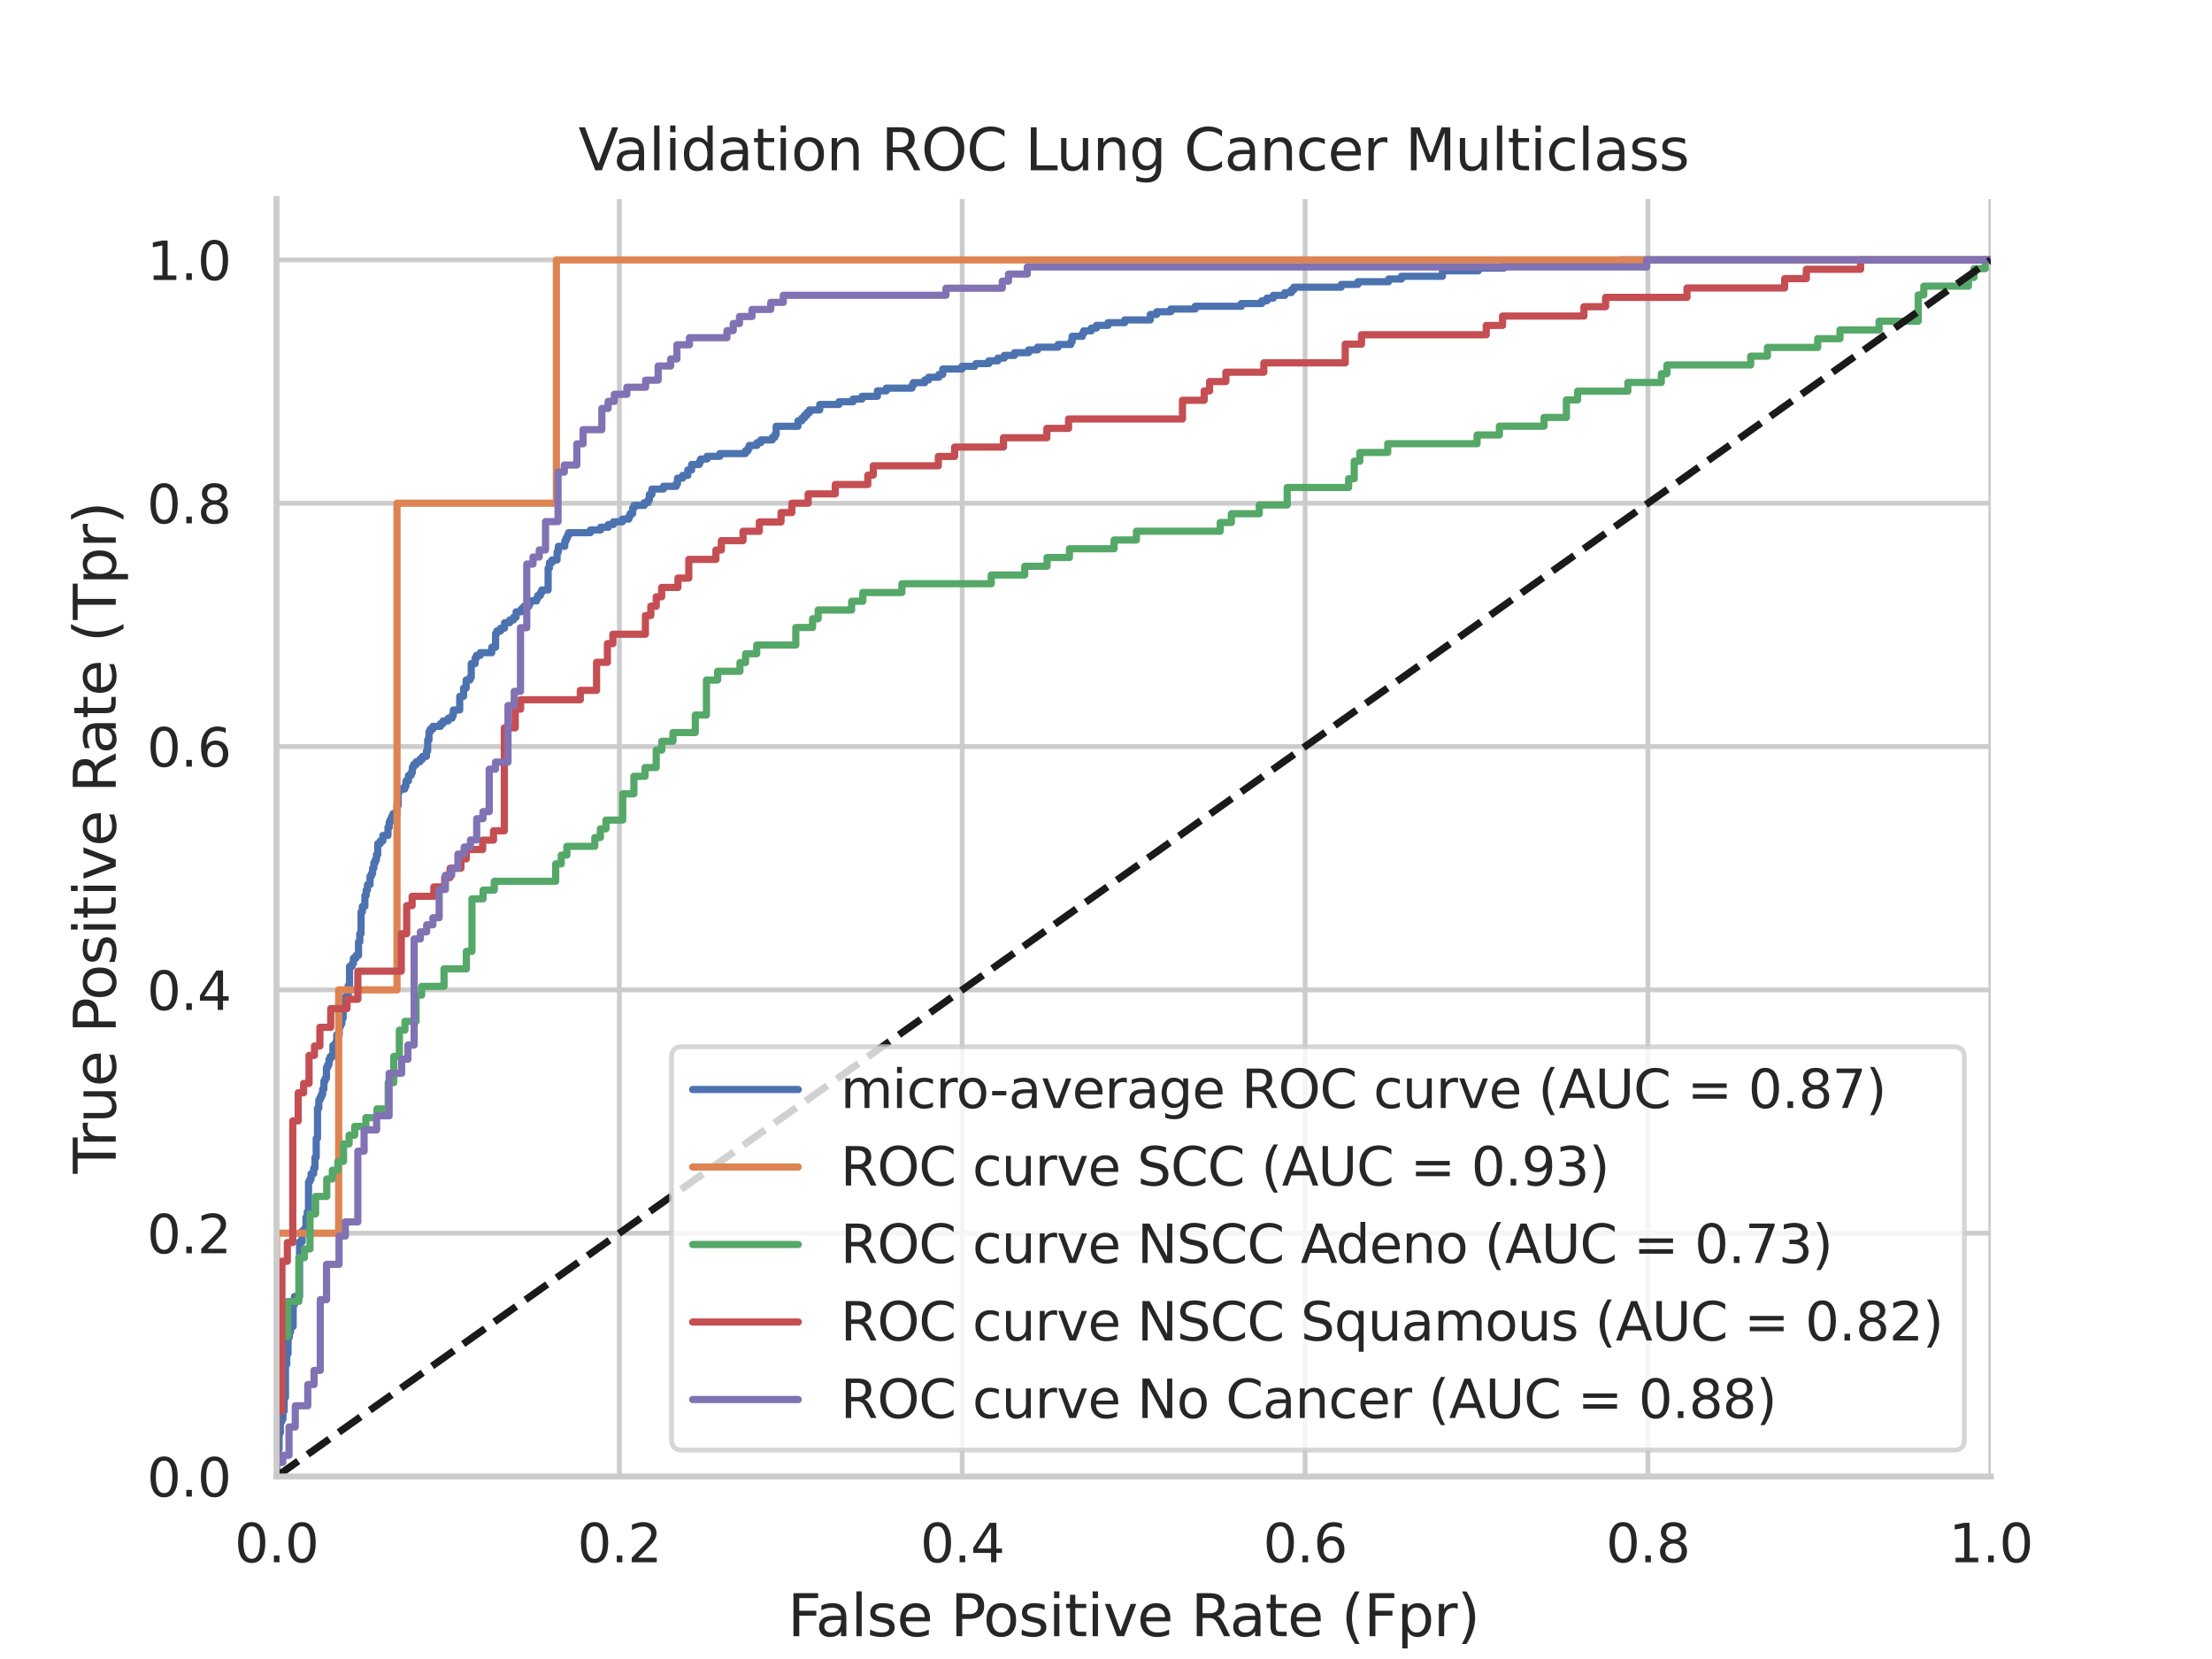 <?xml version="1.0" encoding="utf-8" standalone="no"?>
<!DOCTYPE svg PUBLIC "-//W3C//DTD SVG 1.1//EN"
  "http://www.w3.org/Graphics/SVG/1.1/DTD/svg11.dtd">
<svg xmlns:xlink="http://www.w3.org/1999/xlink" width="460.8pt" height="345.6pt" viewBox="0 0 460.8 345.6" xmlns="http://www.w3.org/2000/svg" version="1.1">
 <defs>
  <style type="text/css">*{stroke-linejoin: round; stroke-linecap: butt}</style>
 </defs>
 <g id="figure_1">
  <g id="patch_1">
   <path d="M 0 345.6 
L 460.8 345.6 
L 460.8 0 
L 0 0 
z
" style="fill: #ffffff"/>
  </g>
  <g id="axes_1">
   <g id="patch_2">
    <path d="M 57.6 307.584 
L 414.72 307.584 
L 414.72 41.472 
L 57.6 41.472 
z
" style="fill: #ffffff"/>
   </g>
   <g id="matplotlib.axis_1">
    <g id="xtick_1">
     <g id="line2d_1">
      <path d="M 57.6 307.584 
L 57.6 41.472 
" clip-path="url(#p698b28c25e)" style="fill: none; stroke: #cccccc; stroke-linecap: round"/>
     </g>
     <g id="text_1">
      <!-- 0.0 -->
      <g style="fill: #262626" transform="translate(48.853 325.442) scale(0.11 -0.11)">
       <defs>
        <path id="DejaVuSans-30" d="M 2034 4250 
Q 1547 4250 1301 3770 
Q 1056 3291 1056 2328 
Q 1056 1369 1301 889 
Q 1547 409 2034 409 
Q 2525 409 2770 889 
Q 3016 1369 3016 2328 
Q 3016 3291 2770 3770 
Q 2525 4250 2034 4250 
z
M 2034 4750 
Q 2819 4750 3233 4129 
Q 3647 3509 3647 2328 
Q 3647 1150 3233 529 
Q 2819 -91 2034 -91 
Q 1250 -91 836 529 
Q 422 1150 422 2328 
Q 422 3509 836 4129 
Q 1250 4750 2034 4750 
z
" transform="scale(0.016)"/>
        <path id="DejaVuSans-2e" d="M 684 794 
L 1344 794 
L 1344 0 
L 684 0 
L 684 794 
z
" transform="scale(0.016)"/>
       </defs>
       <use xlink:href="#DejaVuSans-30"/>
       <use xlink:href="#DejaVuSans-2e" x="63.623"/>
       <use xlink:href="#DejaVuSans-30" x="95.41"/>
      </g>
     </g>
    </g>
    <g id="xtick_2">
     <g id="line2d_2">
      <path d="M 129.024 307.584 
L 129.024 41.472 
" clip-path="url(#p698b28c25e)" style="fill: none; stroke: #cccccc; stroke-linecap: round"/>
     </g>
     <g id="text_2">
      <!-- 0.2 -->
      <g style="fill: #262626" transform="translate(120.277 325.442) scale(0.11 -0.11)">
       <defs>
        <path id="DejaVuSans-32" d="M 1228 531 
L 3431 531 
L 3431 0 
L 469 0 
L 469 531 
Q 828 903 1448 1529 
Q 2069 2156 2228 2338 
Q 2531 2678 2651 2914 
Q 2772 3150 2772 3378 
Q 2772 3750 2511 3984 
Q 2250 4219 1831 4219 
Q 1534 4219 1204 4116 
Q 875 4013 500 3803 
L 500 4441 
Q 881 4594 1212 4672 
Q 1544 4750 1819 4750 
Q 2544 4750 2975 4387 
Q 3406 4025 3406 3419 
Q 3406 3131 3298 2873 
Q 3191 2616 2906 2266 
Q 2828 2175 2409 1742 
Q 1991 1309 1228 531 
z
" transform="scale(0.016)"/>
       </defs>
       <use xlink:href="#DejaVuSans-30"/>
       <use xlink:href="#DejaVuSans-2e" x="63.623"/>
       <use xlink:href="#DejaVuSans-32" x="95.41"/>
      </g>
     </g>
    </g>
    <g id="xtick_3">
     <g id="line2d_3">
      <path d="M 200.448 307.584 
L 200.448 41.472 
" clip-path="url(#p698b28c25e)" style="fill: none; stroke: #cccccc; stroke-linecap: round"/>
     </g>
     <g id="text_3">
      <!-- 0.4 -->
      <g style="fill: #262626" transform="translate(191.701 325.442) scale(0.11 -0.11)">
       <defs>
        <path id="DejaVuSans-34" d="M 2419 4116 
L 825 1625 
L 2419 1625 
L 2419 4116 
z
M 2253 4666 
L 3047 4666 
L 3047 1625 
L 3713 1625 
L 3713 1100 
L 3047 1100 
L 3047 0 
L 2419 0 
L 2419 1100 
L 313 1100 
L 313 1709 
L 2253 4666 
z
" transform="scale(0.016)"/>
       </defs>
       <use xlink:href="#DejaVuSans-30"/>
       <use xlink:href="#DejaVuSans-2e" x="63.623"/>
       <use xlink:href="#DejaVuSans-34" x="95.41"/>
      </g>
     </g>
    </g>
    <g id="xtick_4">
     <g id="line2d_4">
      <path d="M 271.872 307.584 
L 271.872 41.472 
" clip-path="url(#p698b28c25e)" style="fill: none; stroke: #cccccc; stroke-linecap: round"/>
     </g>
     <g id="text_4">
      <!-- 0.6 -->
      <g style="fill: #262626" transform="translate(263.125 325.442) scale(0.11 -0.11)">
       <defs>
        <path id="DejaVuSans-36" d="M 2113 2584 
Q 1688 2584 1439 2293 
Q 1191 2003 1191 1497 
Q 1191 994 1439 701 
Q 1688 409 2113 409 
Q 2538 409 2786 701 
Q 3034 994 3034 1497 
Q 3034 2003 2786 2293 
Q 2538 2584 2113 2584 
z
M 3366 4563 
L 3366 3988 
Q 3128 4100 2886 4159 
Q 2644 4219 2406 4219 
Q 1781 4219 1451 3797 
Q 1122 3375 1075 2522 
Q 1259 2794 1537 2939 
Q 1816 3084 2150 3084 
Q 2853 3084 3261 2657 
Q 3669 2231 3669 1497 
Q 3669 778 3244 343 
Q 2819 -91 2113 -91 
Q 1303 -91 875 529 
Q 447 1150 447 2328 
Q 447 3434 972 4092 
Q 1497 4750 2381 4750 
Q 2619 4750 2861 4703 
Q 3103 4656 3366 4563 
z
" transform="scale(0.016)"/>
       </defs>
       <use xlink:href="#DejaVuSans-30"/>
       <use xlink:href="#DejaVuSans-2e" x="63.623"/>
       <use xlink:href="#DejaVuSans-36" x="95.41"/>
      </g>
     </g>
    </g>
    <g id="xtick_5">
     <g id="line2d_5">
      <path d="M 343.296 307.584 
L 343.296 41.472 
" clip-path="url(#p698b28c25e)" style="fill: none; stroke: #cccccc; stroke-linecap: round"/>
     </g>
     <g id="text_5">
      <!-- 0.8 -->
      <g style="fill: #262626" transform="translate(334.549 325.442) scale(0.11 -0.11)">
       <defs>
        <path id="DejaVuSans-38" d="M 2034 2216 
Q 1584 2216 1326 1975 
Q 1069 1734 1069 1313 
Q 1069 891 1326 650 
Q 1584 409 2034 409 
Q 2484 409 2743 651 
Q 3003 894 3003 1313 
Q 3003 1734 2745 1975 
Q 2488 2216 2034 2216 
z
M 1403 2484 
Q 997 2584 770 2862 
Q 544 3141 544 3541 
Q 544 4100 942 4425 
Q 1341 4750 2034 4750 
Q 2731 4750 3128 4425 
Q 3525 4100 3525 3541 
Q 3525 3141 3298 2862 
Q 3072 2584 2669 2484 
Q 3125 2378 3379 2068 
Q 3634 1759 3634 1313 
Q 3634 634 3220 271 
Q 2806 -91 2034 -91 
Q 1263 -91 848 271 
Q 434 634 434 1313 
Q 434 1759 690 2068 
Q 947 2378 1403 2484 
z
M 1172 3481 
Q 1172 3119 1398 2916 
Q 1625 2713 2034 2713 
Q 2441 2713 2670 2916 
Q 2900 3119 2900 3481 
Q 2900 3844 2670 4047 
Q 2441 4250 2034 4250 
Q 1625 4250 1398 4047 
Q 1172 3844 1172 3481 
z
" transform="scale(0.016)"/>
       </defs>
       <use xlink:href="#DejaVuSans-30"/>
       <use xlink:href="#DejaVuSans-2e" x="63.623"/>
       <use xlink:href="#DejaVuSans-38" x="95.41"/>
      </g>
     </g>
    </g>
    <g id="xtick_6">
     <g id="line2d_6">
      <path d="M 414.72 307.584 
L 414.72 41.472 
" clip-path="url(#p698b28c25e)" style="fill: none; stroke: #cccccc; stroke-linecap: round"/>
     </g>
     <g id="text_6">
      <!-- 1.0 -->
      <g style="fill: #262626" transform="translate(405.973 325.442) scale(0.11 -0.11)">
       <defs>
        <path id="DejaVuSans-31" d="M 794 531 
L 1825 531 
L 1825 4091 
L 703 3866 
L 703 4441 
L 1819 4666 
L 2450 4666 
L 2450 531 
L 3481 531 
L 3481 0 
L 794 0 
L 794 531 
z
" transform="scale(0.016)"/>
       </defs>
       <use xlink:href="#DejaVuSans-31"/>
       <use xlink:href="#DejaVuSans-2e" x="63.623"/>
       <use xlink:href="#DejaVuSans-30" x="95.41"/>
      </g>
     </g>
    </g>
    <g id="text_7">
     <!-- False Positive Rate (Fpr) -->
     <g style="fill: #262626" transform="translate(164.085 340.848) scale(0.12 -0.12)">
      <defs>
       <path id="DejaVuSans-46" d="M 628 4666 
L 3309 4666 
L 3309 4134 
L 1259 4134 
L 1259 2759 
L 3109 2759 
L 3109 2228 
L 1259 2228 
L 1259 0 
L 628 0 
L 628 4666 
z
" transform="scale(0.016)"/>
       <path id="DejaVuSans-61" d="M 2194 1759 
Q 1497 1759 1228 1600 
Q 959 1441 959 1056 
Q 959 750 1161 570 
Q 1363 391 1709 391 
Q 2188 391 2477 730 
Q 2766 1069 2766 1631 
L 2766 1759 
L 2194 1759 
z
M 3341 1997 
L 3341 0 
L 2766 0 
L 2766 531 
Q 2569 213 2275 61 
Q 1981 -91 1556 -91 
Q 1019 -91 701 211 
Q 384 513 384 1019 
Q 384 1609 779 1909 
Q 1175 2209 1959 2209 
L 2766 2209 
L 2766 2266 
Q 2766 2663 2505 2880 
Q 2244 3097 1772 3097 
Q 1472 3097 1187 3025 
Q 903 2953 641 2809 
L 641 3341 
Q 956 3463 1253 3523 
Q 1550 3584 1831 3584 
Q 2591 3584 2966 3190 
Q 3341 2797 3341 1997 
z
" transform="scale(0.016)"/>
       <path id="DejaVuSans-6c" d="M 603 4863 
L 1178 4863 
L 1178 0 
L 603 0 
L 603 4863 
z
" transform="scale(0.016)"/>
       <path id="DejaVuSans-73" d="M 2834 3397 
L 2834 2853 
Q 2591 2978 2328 3040 
Q 2066 3103 1784 3103 
Q 1356 3103 1142 2972 
Q 928 2841 928 2578 
Q 928 2378 1081 2264 
Q 1234 2150 1697 2047 
L 1894 2003 
Q 2506 1872 2764 1633 
Q 3022 1394 3022 966 
Q 3022 478 2636 193 
Q 2250 -91 1575 -91 
Q 1294 -91 989 -36 
Q 684 19 347 128 
L 347 722 
Q 666 556 975 473 
Q 1284 391 1588 391 
Q 1994 391 2212 530 
Q 2431 669 2431 922 
Q 2431 1156 2273 1281 
Q 2116 1406 1581 1522 
L 1381 1569 
Q 847 1681 609 1914 
Q 372 2147 372 2553 
Q 372 3047 722 3315 
Q 1072 3584 1716 3584 
Q 2034 3584 2315 3537 
Q 2597 3491 2834 3397 
z
" transform="scale(0.016)"/>
       <path id="DejaVuSans-65" d="M 3597 1894 
L 3597 1613 
L 953 1613 
Q 991 1019 1311 708 
Q 1631 397 2203 397 
Q 2534 397 2845 478 
Q 3156 559 3463 722 
L 3463 178 
Q 3153 47 2828 -22 
Q 2503 -91 2169 -91 
Q 1331 -91 842 396 
Q 353 884 353 1716 
Q 353 2575 817 3079 
Q 1281 3584 2069 3584 
Q 2775 3584 3186 3129 
Q 3597 2675 3597 1894 
z
M 3022 2063 
Q 3016 2534 2758 2815 
Q 2500 3097 2075 3097 
Q 1594 3097 1305 2825 
Q 1016 2553 972 2059 
L 3022 2063 
z
" transform="scale(0.016)"/>
       <path id="DejaVuSans-20" transform="scale(0.016)"/>
       <path id="DejaVuSans-50" d="M 1259 4147 
L 1259 2394 
L 2053 2394 
Q 2494 2394 2734 2622 
Q 2975 2850 2975 3272 
Q 2975 3691 2734 3919 
Q 2494 4147 2053 4147 
L 1259 4147 
z
M 628 4666 
L 2053 4666 
Q 2838 4666 3239 4311 
Q 3641 3956 3641 3272 
Q 3641 2581 3239 2228 
Q 2838 1875 2053 1875 
L 1259 1875 
L 1259 0 
L 628 0 
L 628 4666 
z
" transform="scale(0.016)"/>
       <path id="DejaVuSans-6f" d="M 1959 3097 
Q 1497 3097 1228 2736 
Q 959 2375 959 1747 
Q 959 1119 1226 758 
Q 1494 397 1959 397 
Q 2419 397 2687 759 
Q 2956 1122 2956 1747 
Q 2956 2369 2687 2733 
Q 2419 3097 1959 3097 
z
M 1959 3584 
Q 2709 3584 3137 3096 
Q 3566 2609 3566 1747 
Q 3566 888 3137 398 
Q 2709 -91 1959 -91 
Q 1206 -91 779 398 
Q 353 888 353 1747 
Q 353 2609 779 3096 
Q 1206 3584 1959 3584 
z
" transform="scale(0.016)"/>
       <path id="DejaVuSans-69" d="M 603 3500 
L 1178 3500 
L 1178 0 
L 603 0 
L 603 3500 
z
M 603 4863 
L 1178 4863 
L 1178 4134 
L 603 4134 
L 603 4863 
z
" transform="scale(0.016)"/>
       <path id="DejaVuSans-74" d="M 1172 4494 
L 1172 3500 
L 2356 3500 
L 2356 3053 
L 1172 3053 
L 1172 1153 
Q 1172 725 1289 603 
Q 1406 481 1766 481 
L 2356 481 
L 2356 0 
L 1766 0 
Q 1100 0 847 248 
Q 594 497 594 1153 
L 594 3053 
L 172 3053 
L 172 3500 
L 594 3500 
L 594 4494 
L 1172 4494 
z
" transform="scale(0.016)"/>
       <path id="DejaVuSans-76" d="M 191 3500 
L 800 3500 
L 1894 563 
L 2988 3500 
L 3597 3500 
L 2284 0 
L 1503 0 
L 191 3500 
z
" transform="scale(0.016)"/>
       <path id="DejaVuSans-52" d="M 2841 2188 
Q 3044 2119 3236 1894 
Q 3428 1669 3622 1275 
L 4263 0 
L 3584 0 
L 2988 1197 
Q 2756 1666 2539 1819 
Q 2322 1972 1947 1972 
L 1259 1972 
L 1259 0 
L 628 0 
L 628 4666 
L 2053 4666 
Q 2853 4666 3247 4331 
Q 3641 3997 3641 3322 
Q 3641 2881 3436 2590 
Q 3231 2300 2841 2188 
z
M 1259 4147 
L 1259 2491 
L 2053 2491 
Q 2509 2491 2742 2702 
Q 2975 2913 2975 3322 
Q 2975 3731 2742 3939 
Q 2509 4147 2053 4147 
L 1259 4147 
z
" transform="scale(0.016)"/>
       <path id="DejaVuSans-28" d="M 1984 4856 
Q 1566 4138 1362 3434 
Q 1159 2731 1159 2009 
Q 1159 1288 1364 580 
Q 1569 -128 1984 -844 
L 1484 -844 
Q 1016 -109 783 600 
Q 550 1309 550 2009 
Q 550 2706 781 3412 
Q 1013 4119 1484 4856 
L 1984 4856 
z
" transform="scale(0.016)"/>
       <path id="DejaVuSans-70" d="M 1159 525 
L 1159 -1331 
L 581 -1331 
L 581 3500 
L 1159 3500 
L 1159 2969 
Q 1341 3281 1617 3432 
Q 1894 3584 2278 3584 
Q 2916 3584 3314 3078 
Q 3713 2572 3713 1747 
Q 3713 922 3314 415 
Q 2916 -91 2278 -91 
Q 1894 -91 1617 61 
Q 1341 213 1159 525 
z
M 3116 1747 
Q 3116 2381 2855 2742 
Q 2594 3103 2138 3103 
Q 1681 3103 1420 2742 
Q 1159 2381 1159 1747 
Q 1159 1113 1420 752 
Q 1681 391 2138 391 
Q 2594 391 2855 752 
Q 3116 1113 3116 1747 
z
" transform="scale(0.016)"/>
       <path id="DejaVuSans-72" d="M 2631 2963 
Q 2534 3019 2420 3045 
Q 2306 3072 2169 3072 
Q 1681 3072 1420 2755 
Q 1159 2438 1159 1844 
L 1159 0 
L 581 0 
L 581 3500 
L 1159 3500 
L 1159 2956 
Q 1341 3275 1631 3429 
Q 1922 3584 2338 3584 
Q 2397 3584 2469 3576 
Q 2541 3569 2628 3553 
L 2631 2963 
z
" transform="scale(0.016)"/>
       <path id="DejaVuSans-29" d="M 513 4856 
L 1013 4856 
Q 1481 4119 1714 3412 
Q 1947 2706 1947 2009 
Q 1947 1309 1714 600 
Q 1481 -109 1013 -844 
L 513 -844 
Q 928 -128 1133 580 
Q 1338 1288 1338 2009 
Q 1338 2731 1133 3434 
Q 928 4138 513 4856 
z
" transform="scale(0.016)"/>
      </defs>
      <use xlink:href="#DejaVuSans-46"/>
      <use xlink:href="#DejaVuSans-61" x="48.395"/>
      <use xlink:href="#DejaVuSans-6c" x="109.674"/>
      <use xlink:href="#DejaVuSans-73" x="137.457"/>
      <use xlink:href="#DejaVuSans-65" x="189.557"/>
      <use xlink:href="#DejaVuSans-20" x="251.08"/>
      <use xlink:href="#DejaVuSans-50" x="282.867"/>
      <use xlink:href="#DejaVuSans-6f" x="339.545"/>
      <use xlink:href="#DejaVuSans-73" x="400.727"/>
      <use xlink:href="#DejaVuSans-69" x="452.826"/>
      <use xlink:href="#DejaVuSans-74" x="480.609"/>
      <use xlink:href="#DejaVuSans-69" x="519.818"/>
      <use xlink:href="#DejaVuSans-76" x="547.602"/>
      <use xlink:href="#DejaVuSans-65" x="606.781"/>
      <use xlink:href="#DejaVuSans-20" x="668.305"/>
      <use xlink:href="#DejaVuSans-52" x="700.092"/>
      <use xlink:href="#DejaVuSans-61" x="767.324"/>
      <use xlink:href="#DejaVuSans-74" x="828.604"/>
      <use xlink:href="#DejaVuSans-65" x="867.812"/>
      <use xlink:href="#DejaVuSans-20" x="929.336"/>
      <use xlink:href="#DejaVuSans-28" x="961.123"/>
      <use xlink:href="#DejaVuSans-46" x="1000.137"/>
      <use xlink:href="#DejaVuSans-70" x="1057.656"/>
      <use xlink:href="#DejaVuSans-72" x="1121.133"/>
      <use xlink:href="#DejaVuSans-29" x="1162.246"/>
     </g>
    </g>
   </g>
   <g id="matplotlib.axis_2">
    <g id="ytick_1">
     <g id="line2d_7">
      <path d="M 57.6 307.584 
L 414.72 307.584 
" clip-path="url(#p698b28c25e)" style="fill: none; stroke: #cccccc; stroke-linecap: round"/>
     </g>
     <g id="text_8">
      <!-- 0.0 -->
      <g style="fill: #262626" transform="translate(30.607 311.763) scale(0.11 -0.11)">
       <use xlink:href="#DejaVuSans-30"/>
       <use xlink:href="#DejaVuSans-2e" x="63.623"/>
       <use xlink:href="#DejaVuSans-30" x="95.41"/>
      </g>
     </g>
    </g>
    <g id="ytick_2">
     <g id="line2d_8">
      <path d="M 57.6 256.896 
L 414.72 256.896 
" clip-path="url(#p698b28c25e)" style="fill: none; stroke: #cccccc; stroke-linecap: round"/>
     </g>
     <g id="text_9">
      <!-- 0.2 -->
      <g style="fill: #262626" transform="translate(30.607 261.075) scale(0.11 -0.11)">
       <use xlink:href="#DejaVuSans-30"/>
       <use xlink:href="#DejaVuSans-2e" x="63.623"/>
       <use xlink:href="#DejaVuSans-32" x="95.41"/>
      </g>
     </g>
    </g>
    <g id="ytick_3">
     <g id="line2d_9">
      <path d="M 57.6 206.208 
L 414.72 206.208 
" clip-path="url(#p698b28c25e)" style="fill: none; stroke: #cccccc; stroke-linecap: round"/>
     </g>
     <g id="text_10">
      <!-- 0.4 -->
      <g style="fill: #262626" transform="translate(30.607 210.387) scale(0.11 -0.11)">
       <use xlink:href="#DejaVuSans-30"/>
       <use xlink:href="#DejaVuSans-2e" x="63.623"/>
       <use xlink:href="#DejaVuSans-34" x="95.41"/>
      </g>
     </g>
    </g>
    <g id="ytick_4">
     <g id="line2d_10">
      <path d="M 57.6 155.52 
L 414.72 155.52 
" clip-path="url(#p698b28c25e)" style="fill: none; stroke: #cccccc; stroke-linecap: round"/>
     </g>
     <g id="text_11">
      <!-- 0.6 -->
      <g style="fill: #262626" transform="translate(30.607 159.699) scale(0.11 -0.11)">
       <use xlink:href="#DejaVuSans-30"/>
       <use xlink:href="#DejaVuSans-2e" x="63.623"/>
       <use xlink:href="#DejaVuSans-36" x="95.41"/>
      </g>
     </g>
    </g>
    <g id="ytick_5">
     <g id="line2d_11">
      <path d="M 57.6 104.832 
L 414.72 104.832 
" clip-path="url(#p698b28c25e)" style="fill: none; stroke: #cccccc; stroke-linecap: round"/>
     </g>
     <g id="text_12">
      <!-- 0.8 -->
      <g style="fill: #262626" transform="translate(30.607 109.011) scale(0.11 -0.11)">
       <use xlink:href="#DejaVuSans-30"/>
       <use xlink:href="#DejaVuSans-2e" x="63.623"/>
       <use xlink:href="#DejaVuSans-38" x="95.41"/>
      </g>
     </g>
    </g>
    <g id="ytick_6">
     <g id="line2d_12">
      <path d="M 57.6 54.144 
L 414.72 54.144 
" clip-path="url(#p698b28c25e)" style="fill: none; stroke: #cccccc; stroke-linecap: round"/>
     </g>
     <g id="text_13">
      <!-- 1.0 -->
      <g style="fill: #262626" transform="translate(30.607 58.323) scale(0.11 -0.11)">
       <use xlink:href="#DejaVuSans-31"/>
       <use xlink:href="#DejaVuSans-2e" x="63.623"/>
       <use xlink:href="#DejaVuSans-30" x="95.41"/>
      </g>
     </g>
    </g>
    <g id="text_14">
     <!-- True Positive Rate (Tpr) -->
     <g style="fill: #262626" transform="translate(24.111 244.493) rotate(-90) scale(0.12 -0.12)">
      <defs>
       <path id="DejaVuSans-54" d="M -19 4666 
L 3928 4666 
L 3928 4134 
L 2272 4134 
L 2272 0 
L 1638 0 
L 1638 4134 
L -19 4134 
L -19 4666 
z
" transform="scale(0.016)"/>
       <path id="DejaVuSans-75" d="M 544 1381 
L 544 3500 
L 1119 3500 
L 1119 1403 
Q 1119 906 1312 657 
Q 1506 409 1894 409 
Q 2359 409 2629 706 
Q 2900 1003 2900 1516 
L 2900 3500 
L 3475 3500 
L 3475 0 
L 2900 0 
L 2900 538 
Q 2691 219 2414 64 
Q 2138 -91 1772 -91 
Q 1169 -91 856 284 
Q 544 659 544 1381 
z
M 1991 3584 
L 1991 3584 
z
" transform="scale(0.016)"/>
      </defs>
      <use xlink:href="#DejaVuSans-54"/>
      <use xlink:href="#DejaVuSans-72" x="46.334"/>
      <use xlink:href="#DejaVuSans-75" x="87.447"/>
      <use xlink:href="#DejaVuSans-65" x="150.826"/>
      <use xlink:href="#DejaVuSans-20" x="212.35"/>
      <use xlink:href="#DejaVuSans-50" x="244.137"/>
      <use xlink:href="#DejaVuSans-6f" x="300.814"/>
      <use xlink:href="#DejaVuSans-73" x="361.996"/>
      <use xlink:href="#DejaVuSans-69" x="414.096"/>
      <use xlink:href="#DejaVuSans-74" x="441.879"/>
      <use xlink:href="#DejaVuSans-69" x="481.088"/>
      <use xlink:href="#DejaVuSans-76" x="508.871"/>
      <use xlink:href="#DejaVuSans-65" x="568.051"/>
      <use xlink:href="#DejaVuSans-20" x="629.574"/>
      <use xlink:href="#DejaVuSans-52" x="661.361"/>
      <use xlink:href="#DejaVuSans-61" x="728.594"/>
      <use xlink:href="#DejaVuSans-74" x="789.873"/>
      <use xlink:href="#DejaVuSans-65" x="829.082"/>
      <use xlink:href="#DejaVuSans-20" x="890.605"/>
      <use xlink:href="#DejaVuSans-28" x="922.393"/>
      <use xlink:href="#DejaVuSans-54" x="961.406"/>
      <use xlink:href="#DejaVuSans-70" x="1022.49"/>
      <use xlink:href="#DejaVuSans-72" x="1085.967"/>
      <use xlink:href="#DejaVuSans-29" x="1127.08"/>
     </g>
    </g>
   </g>
   <g id="line2d_13">
    <path d="M 57.6 307.584 
L 57.6 303.038 
L 57.867 303.038 
L 57.867 301.901 
L 58.134 301.901 
L 58.134 298.492 
L 58.401 298.492 
L 58.401 296.219 
L 58.668 296.219 
L 58.668 295.651 
L 58.935 295.651 
L 58.935 293.946 
L 59.201 293.946 
L 59.201 291.105 
L 59.468 291.105 
L 59.468 284.286 
L 59.735 284.286 
L 59.735 282.013 
L 60.002 282.013 
L 60.002 278.603 
L 60.269 278.603 
L 60.269 277.467 
L 60.536 277.467 
L 60.536 276.33 
L 61.07 276.33 
L 61.07 271.784 
L 61.337 271.784 
L 61.337 270.079 
L 62.404 270.079 
L 62.404 258.714 
L 62.938 258.714 
L 62.938 256.441 
L 63.472 256.441 
L 63.472 255.873 
L 63.739 255.873 
L 63.739 253.6 
L 64.006 253.6 
L 64.006 252.464 
L 64.273 252.464 
L 64.273 246.213 
L 64.54 246.213 
L 64.54 245.645 
L 64.806 245.645 
L 64.806 244.508 
L 65.34 244.508 
L 65.34 243.372 
L 65.607 243.372 
L 65.607 241.099 
L 65.874 241.099 
L 65.874 237.121 
L 66.141 237.121 
L 66.141 230.87 
L 66.408 230.87 
L 66.408 229.165 
L 66.675 229.165 
L 66.675 228.597 
L 66.942 228.597 
L 66.942 228.029 
L 67.209 228.029 
L 67.209 226.892 
L 67.476 226.892 
L 67.476 225.188 
L 67.742 225.188 
L 67.742 224.619 
L 68.009 224.619 
L 68.009 222.346 
L 68.276 222.346 
L 68.276 221.778 
L 68.543 221.778 
L 68.543 220.642 
L 68.81 220.642 
L 68.81 220.073 
L 69.344 220.073 
L 69.344 217.8 
L 69.878 217.8 
L 69.878 217.232 
L 70.145 217.232 
L 70.145 215.527 
L 70.678 215.527 
L 70.678 213.823 
L 70.945 213.823 
L 70.945 213.254 
L 71.212 213.254 
L 71.212 212.118 
L 71.479 212.118 
L 71.479 208.708 
L 71.746 208.708 
L 71.746 208.14 
L 72.013 208.14 
L 72.013 207.572 
L 72.547 207.572 
L 72.547 205.299 
L 72.814 205.299 
L 72.814 201.321 
L 73.347 201.321 
L 73.347 200.753 
L 73.614 200.753 
L 73.614 199.616 
L 74.148 199.616 
L 74.148 199.048 
L 74.682 199.048 
L 74.682 196.207 
L 74.949 196.207 
L 74.949 194.502 
L 75.216 194.502 
L 75.216 189.956 
L 75.483 189.956 
L 75.483 188.82 
L 76.017 188.82 
L 76.017 186.547 
L 76.283 186.547 
L 76.283 185.41 
L 76.55 185.41 
L 76.55 184.274 
L 77.084 184.274 
L 77.084 182.569 
L 77.351 182.569 
L 77.351 182.001 
L 77.618 182.001 
L 77.618 180.864 
L 77.885 180.864 
L 77.885 179.727 
L 78.152 179.727 
L 78.152 179.159 
L 78.419 179.159 
L 78.419 178.023 
L 78.686 178.023 
L 78.686 175.75 
L 79.219 175.75 
L 79.219 175.181 
L 79.753 175.181 
L 79.753 174.045 
L 80.821 174.045 
L 80.821 172.34 
L 81.088 172.34 
L 81.088 171.204 
L 81.355 171.204 
L 81.355 170.635 
L 81.622 170.635 
L 81.622 170.067 
L 81.888 170.067 
L 81.888 169.499 
L 82.689 169.499 
L 82.689 167.794 
L 82.956 167.794 
L 82.956 164.953 
L 83.223 164.953 
L 83.223 164.385 
L 84.291 164.385 
L 84.291 163.816 
L 84.557 163.816 
L 84.557 162.68 
L 85.091 162.68 
L 85.091 161.543 
L 85.625 161.543 
L 85.625 160.975 
L 85.892 160.975 
L 85.892 159.839 
L 86.159 159.839 
L 86.159 159.27 
L 86.693 159.27 
L 86.693 158.702 
L 87.493 158.702 
L 87.493 158.134 
L 88.027 158.134 
L 88.027 157.566 
L 88.828 157.566 
L 88.828 156.429 
L 89.095 156.429 
L 89.095 154.156 
L 89.362 154.156 
L 89.362 152.451 
L 89.629 152.451 
L 89.629 151.883 
L 90.163 151.883 
L 90.163 151.315 
L 91.764 151.315 
L 91.764 150.747 
L 92.298 150.747 
L 92.298 150.178 
L 93.365 150.178 
L 93.365 149.61 
L 94.166 149.61 
L 94.166 149.042 
L 94.433 149.042 
L 94.433 147.905 
L 95.768 147.905 
L 95.768 145.064 
L 96.568 145.064 
L 96.568 143.359 
L 97.102 143.359 
L 97.102 141.655 
L 97.903 141.655 
L 97.903 141.086 
L 98.17 141.086 
L 98.17 138.245 
L 98.97 138.245 
L 98.97 137.109 
L 99.237 137.109 
L 99.237 136.54 
L 100.038 136.54 
L 100.038 135.972 
L 102.44 135.972 
L 102.44 134.836 
L 103.241 134.836 
L 103.241 131.994 
L 103.508 131.994 
L 103.508 131.426 
L 104.309 131.426 
L 104.309 130.858 
L 105.109 130.858 
L 105.109 129.721 
L 106.177 129.721 
L 106.177 129.153 
L 106.978 129.153 
L 106.978 128.585 
L 107.511 128.585 
L 107.511 127.448 
L 108.579 127.448 
L 108.579 126.88 
L 109.113 126.88 
L 109.113 126.312 
L 110.18 126.312 
L 110.18 125.744 
L 110.447 125.744 
L 110.447 125.175 
L 111.782 125.175 
L 111.782 124.607 
L 112.049 124.607 
L 112.049 124.039 
L 112.583 124.039 
L 112.583 123.471 
L 112.85 123.471 
L 112.85 122.902 
L 114.184 122.902 
L 114.184 118.356 
L 114.451 118.356 
L 114.451 117.22 
L 114.985 117.22 
L 114.985 116.652 
L 116.052 116.652 
L 116.052 114.947 
L 116.319 114.947 
L 116.319 113.81 
L 117.654 113.81 
L 117.654 112.674 
L 117.921 112.674 
L 117.921 112.106 
L 118.188 112.106 
L 118.188 111.537 
L 118.455 111.537 
L 118.455 110.969 
L 122.992 110.969 
L 122.992 110.401 
L 125.127 110.401 
L 125.127 109.833 
L 126.729 109.833 
L 126.729 109.264 
L 127.796 109.264 
L 127.796 108.696 
L 129.665 108.696 
L 129.665 108.128 
L 130.999 108.128 
L 130.999 107.56 
L 131.266 107.56 
L 131.266 106.991 
L 131.8 106.991 
L 131.8 105.855 
L 132.067 105.855 
L 132.067 105.287 
L 134.202 105.287 
L 134.202 104.718 
L 135.003 104.718 
L 135.003 104.15 
L 135.27 104.15 
L 135.27 103.014 
L 135.803 103.014 
L 135.803 101.877 
L 138.206 101.877 
L 138.206 101.309 
L 140.875 101.309 
L 140.875 100.741 
L 141.142 100.741 
L 141.142 99.604 
L 142.209 99.604 
L 142.209 99.036 
L 143.277 99.036 
L 143.277 97.899 
L 144.077 97.899 
L 144.077 96.763 
L 145.679 96.763 
L 145.679 96.195 
L 145.946 96.195 
L 145.946 95.626 
L 147.28 95.626 
L 147.28 95.058 
L 149.949 95.058 
L 149.949 94.49 
L 155.288 94.49 
L 155.288 93.922 
L 155.821 93.922 
L 155.821 93.353 
L 156.088 93.353 
L 156.088 92.785 
L 157.69 92.785 
L 157.69 92.217 
L 158.49 92.217 
L 158.49 91.649 
L 160.893 91.649 
L 160.893 91.08 
L 161.426 91.08 
L 161.426 90.512 
L 161.693 90.512 
L 161.693 88.807 
L 166.231 88.807 
L 166.231 87.671 
L 167.031 87.671 
L 167.031 87.103 
L 167.565 87.103 
L 167.565 86.534 
L 168.099 86.534 
L 168.099 85.966 
L 168.633 85.966 
L 168.633 85.398 
L 170.768 85.398 
L 170.768 84.261 
L 174.772 84.261 
L 174.772 83.693 
L 177.708 83.693 
L 177.708 83.125 
L 179.576 83.125 
L 179.576 82.557 
L 182.779 82.557 
L 182.779 81.42 
L 184.647 81.42 
L 184.647 80.852 
L 189.985 80.852 
L 189.985 80.284 
L 190.252 80.284 
L 190.252 79.715 
L 192.654 79.715 
L 192.654 79.147 
L 193.455 79.147 
L 193.455 78.579 
L 195.59 78.579 
L 195.59 78.011 
L 196.391 78.011 
L 196.391 76.874 
L 200.395 76.874 
L 200.395 76.306 
L 203.064 76.306 
L 203.331 75.738 
L 206 75.738 
L 206 75.169 
L 207.868 75.169 
L 207.868 74.601 
L 209.203 74.601 
L 209.203 74.033 
L 211.338 74.033 
L 211.338 73.465 
L 214.274 73.465 
L 214.274 72.896 
L 216.142 72.896 
L 216.142 72.328 
L 220.413 72.328 
L 220.413 71.76 
L 223.082 71.76 
L 223.082 71.192 
L 223.349 71.192 
L 223.349 70.055 
L 225.484 70.055 
L 225.484 69.487 
L 225.751 69.487 
L 225.751 68.919 
L 227.352 68.919 
L 227.352 68.35 
L 228.42 68.35 
L 228.42 67.782 
L 230.822 67.782 
L 230.822 67.214 
L 234.292 67.214 
L 234.292 66.646 
L 239.63 66.646 
L 239.63 65.509 
L 240.964 65.509 
L 240.964 64.941 
L 243.9 64.941 
L 243.9 64.373 
L 248.971 64.373 
L 248.971 63.804 
L 258.58 63.804 
L 258.58 63.236 
L 262.851 63.236 
L 262.851 62.668 
L 263.918 62.668 
L 263.918 62.1 
L 265.253 62.1 
L 265.253 61.531 
L 267.655 61.531 
L 267.655 60.963 
L 268.989 60.963 
L 268.989 60.395 
L 269.523 60.395 
L 269.523 59.827 
L 279.399 59.827 
L 279.399 59.258 
L 282.869 59.258 
L 282.869 58.69 
L 289.274 58.69 
L 289.274 58.122 
L 291.943 58.122 
L 291.943 57.554 
L 300.484 57.554 
L 300.484 56.417 
L 307.958 56.417 
L 307.958 55.849 
L 313.296 55.849 
L 313.296 55.281 
L 315.431 55.281 
L 315.431 54.712 
L 337.317 54.712 
L 337.317 54.144 
L 414.72 54.144 
L 414.72 54.144 
" clip-path="url(#p698b28c25e)" style="fill: none; stroke: #4c72b0; stroke-width: 1.5; stroke-linecap: round"/>
   </g>
   <g id="line2d_14">
    <path d="M 57.6 307.584 
L 57.6 256.896 
L 70.557 256.896 
L 70.557 206.208 
L 82.704 206.208 
L 82.704 104.832 
L 115.905 104.832 
L 115.905 54.144 
L 414.72 54.144 
" clip-path="url(#p698b28c25e)" style="fill: none; stroke: #dd8452; stroke-width: 1.5; stroke-linecap: round"/>
   </g>
   <g id="line2d_15">
    <path d="M 57.6 307.584 
L 57.6 278.411 
L 59.927 278.411 
L 59.927 271.118 
L 62.253 271.118 
L 62.253 262.001 
L 63.416 262.001 
L 63.416 260.178 
L 64.58 260.178 
L 64.58 252.885 
L 65.743 252.885 
L 65.743 249.238 
L 68.069 249.238 
L 68.069 245.591 
L 69.233 245.591 
L 69.233 243.768 
L 70.396 243.768 
L 70.396 241.945 
L 71.559 241.945 
L 71.559 238.298 
L 72.722 238.298 
L 72.722 236.475 
L 73.886 236.475 
L 73.886 234.652 
L 76.212 234.652 
L 76.212 232.828 
L 78.539 232.828 
L 78.539 231.005 
L 80.865 231.005 
L 80.865 225.535 
L 82.028 225.535 
L 82.028 220.065 
L 83.192 220.065 
L 83.192 214.595 
L 84.355 214.595 
L 84.355 212.772 
L 86.681 212.772 
L 86.681 207.302 
L 87.845 207.302 
L 87.845 205.479 
L 92.498 205.479 
L 92.498 201.832 
L 97.151 201.832 
L 97.151 198.185 
L 98.314 198.185 
L 98.314 187.246 
L 100.641 187.246 
L 100.641 185.422 
L 102.967 185.422 
L 102.967 183.599 
L 115.763 183.599 
L 115.763 179.952 
L 116.926 179.952 
L 116.926 178.129 
L 118.089 178.129 
L 118.089 176.306 
L 123.906 176.306 
L 123.906 174.482 
L 125.069 174.482 
L 125.069 172.659 
L 126.232 172.659 
L 126.232 170.836 
L 129.722 170.836 
L 129.722 165.366 
L 132.048 165.366 
L 132.048 161.719 
L 134.375 161.719 
L 134.375 159.896 
L 136.701 159.896 
L 136.701 156.249 
L 137.865 156.249 
L 137.865 154.426 
L 140.191 154.426 
L 140.191 152.603 
L 144.844 152.603 
L 144.844 148.956 
L 147.171 148.956 
L 147.171 141.663 
L 149.497 141.663 
L 149.497 139.84 
L 154.15 139.84 
L 154.15 138.016 
L 155.314 138.016 
L 155.314 136.193 
L 157.64 136.193 
L 157.64 134.37 
L 165.783 134.37 
L 165.783 130.723 
L 169.273 130.723 
L 169.273 128.9 
L 170.436 128.9 
L 170.436 127.076 
L 177.416 127.076 
L 177.416 125.253 
L 179.742 125.253 
L 179.742 123.43 
L 187.885 123.43 
L 187.885 121.606 
L 206.497 121.606 
L 206.497 119.783 
L 213.476 119.783 
L 213.476 117.96 
L 218.13 117.96 
L 218.13 116.137 
L 222.783 116.137 
L 222.783 114.313 
L 232.089 114.313 
L 232.089 112.49 
L 236.742 112.49 
L 236.742 110.667 
L 254.19 110.667 
L 254.19 108.843 
L 256.517 108.843 
L 256.517 107.02 
L 262.333 107.02 
L 262.333 105.197 
L 268.15 105.197 
L 268.15 101.55 
L 280.945 101.55 
L 280.945 99.727 
L 282.109 99.727 
L 282.109 96.08 
L 283.272 96.08 
L 283.272 94.257 
L 289.088 94.257 
L 289.088 92.433 
L 307.7 92.433 
L 307.7 90.61 
L 312.353 90.61 
L 312.353 88.787 
L 321.659 88.787 
L 321.659 86.964 
L 326.312 86.964 
L 326.312 83.317 
L 328.639 83.317 
L 328.639 81.494 
L 339.108 81.494 
L 339.108 79.67 
L 346.088 79.67 
L 346.088 77.847 
L 347.251 77.847 
L 347.251 76.024 
L 364.7 76.024 
L 364.7 74.2 
L 368.19 74.2 
L 368.19 72.377 
L 378.659 72.377 
L 378.659 70.554 
L 383.312 70.554 
L 383.312 68.73 
L 391.455 68.73 
L 391.455 66.907 
L 399.598 66.907 
L 399.598 61.437 
L 400.761 61.437 
L 400.761 59.614 
L 410.067 59.614 
L 410.067 57.791 
L 411.23 57.791 
L 411.23 55.967 
L 413.557 55.967 
L 413.557 54.144 
L 414.72 54.144 
L 414.72 54.144 
" clip-path="url(#p698b28c25e)" style="fill: none; stroke: #55a868; stroke-width: 1.5; stroke-linecap: round"/>
   </g>
   <g id="line2d_16">
    <path d="M 57.6 307.584 
L 57.6 293.937 
L 58.73 293.937 
L 58.73 262.745 
L 59.86 262.745 
L 59.86 258.846 
L 60.99 258.846 
L 60.99 233.502 
L 62.121 233.502 
L 62.121 227.653 
L 63.251 227.653 
L 63.251 225.703 
L 64.381 225.703 
L 64.381 219.855 
L 65.511 219.855 
L 65.511 217.905 
L 66.641 217.905 
L 66.641 214.006 
L 68.901 214.006 
L 68.901 210.107 
L 72.292 210.107 
L 72.292 208.158 
L 74.552 208.158 
L 74.552 202.309 
L 83.593 202.309 
L 83.593 194.511 
L 84.723 194.511 
L 84.723 188.662 
L 85.853 188.662 
L 85.853 186.713 
L 90.374 186.713 
L 90.374 184.763 
L 92.634 184.763 
L 92.634 182.814 
L 93.764 182.814 
L 93.764 180.864 
L 96.024 180.864 
L 96.024 178.914 
L 97.154 178.914 
L 97.154 176.965 
L 100.545 176.965 
L 100.545 175.015 
L 102.805 175.015 
L 102.805 173.066 
L 105.065 173.066 
L 105.065 151.621 
L 107.326 151.621 
L 107.326 147.722 
L 108.456 147.722 
L 108.456 145.772 
L 120.887 145.772 
L 120.887 143.823 
L 124.277 143.823 
L 124.277 137.974 
L 126.538 137.974 
L 126.538 134.075 
L 127.668 134.075 
L 127.668 132.126 
L 134.449 132.126 
L 134.449 128.226 
L 135.579 128.226 
L 135.579 126.277 
L 136.709 126.277 
L 136.709 124.327 
L 137.839 124.327 
L 137.839 122.378 
L 141.229 122.378 
L 141.229 120.428 
L 143.49 120.428 
L 143.49 116.529 
L 149.14 116.529 
L 149.14 114.58 
L 150.27 114.58 
L 150.27 112.63 
L 154.791 112.63 
L 154.791 110.681 
L 158.181 110.681 
L 158.181 108.731 
L 162.702 108.731 
L 162.702 106.782 
L 164.962 106.782 
L 164.962 104.832 
L 168.352 104.832 
L 168.352 102.882 
L 174.003 102.882 
L 174.003 100.933 
L 180.784 100.933 
L 180.784 98.983 
L 181.914 98.983 
L 181.914 97.034 
L 195.475 97.034 
L 195.475 95.084 
L 198.866 95.084 
L 198.866 93.135 
L 209.037 93.135 
L 209.037 91.185 
L 218.078 91.185 
L 218.078 89.236 
L 222.598 89.236 
L 222.598 87.286 
L 246.331 87.286 
L 246.331 83.387 
L 250.852 83.387 
L 250.852 81.438 
L 251.982 81.438 
L 251.982 79.488 
L 255.372 79.488 
L 255.372 77.538 
L 263.283 77.538 
L 263.283 75.589 
L 280.235 75.589 
L 280.235 71.69 
L 283.625 71.69 
L 283.625 69.74 
L 309.618 69.74 
L 309.618 67.791 
L 313.009 67.791 
L 313.009 65.841 
L 329.961 65.841 
L 329.961 63.892 
L 334.481 63.892 
L 334.481 61.942 
L 351.433 61.942 
L 351.433 59.993 
L 371.775 59.993 
L 371.775 58.043 
L 376.296 58.043 
L 376.296 56.094 
L 387.597 56.094 
L 387.597 54.144 
L 414.72 54.144 
L 414.72 54.144 
" clip-path="url(#p698b28c25e)" style="fill: none; stroke: #c44e52; stroke-width: 1.5; stroke-linecap: round"/>
   </g>
   <g id="line2d_17">
    <path d="M 57.6 307.584 
L 57.6 306.111 
L 57.6 304.637 
L 58.903 304.637 
L 58.903 303.164 
L 60.207 303.164 
L 60.207 297.27 
L 61.51 297.27 
L 61.51 292.849 
L 64.117 292.849 
L 64.117 288.429 
L 65.42 288.429 
L 65.42 285.482 
L 66.724 285.482 
L 66.724 270.747 
L 68.027 270.747 
L 68.027 263.379 
L 70.634 263.379 
L 70.634 257.485 
L 71.937 257.485 
L 71.937 254.538 
L 74.544 254.538 
L 74.544 239.804 
L 75.847 239.804 
L 75.847 235.383 
L 78.454 235.383 
L 78.454 232.436 
L 81.06 232.436 
L 81.06 223.595 
L 83.667 223.595 
L 83.667 220.648 
L 84.971 220.648 
L 84.971 217.701 
L 86.274 217.701 
L 86.274 195.599 
L 87.577 195.599 
L 87.577 194.125 
L 88.881 194.125 
L 88.881 192.652 
L 90.184 192.652 
L 90.184 191.178 
L 91.487 191.178 
L 91.487 185.284 
L 92.791 185.284 
L 92.791 182.337 
L 94.094 182.337 
L 94.094 180.864 
L 95.397 180.864 
L 95.397 177.917 
L 96.701 177.917 
L 96.701 176.444 
L 98.004 176.444 
L 98.004 174.97 
L 99.307 174.97 
L 99.307 170.55 
L 100.611 170.55 
L 100.611 169.076 
L 101.914 169.076 
L 101.914 160.235 
L 103.218 160.235 
L 103.218 158.762 
L 105.824 158.762 
L 105.824 146.974 
L 107.128 146.974 
L 107.128 144.027 
L 108.431 144.027 
L 108.431 130.765 
L 109.734 130.765 
L 109.734 117.504 
L 111.038 117.504 
L 111.038 116.031 
L 112.341 116.031 
L 112.341 114.557 
L 113.644 114.557 
L 113.644 108.663 
L 116.251 108.663 
L 116.251 98.349 
L 117.554 98.349 
L 117.554 96.875 
L 120.161 96.875 
L 120.161 92.455 
L 121.465 92.455 
L 121.465 89.508 
L 125.375 89.508 
L 125.375 85.087 
L 126.678 85.087 
L 126.678 83.614 
L 127.981 83.614 
L 127.981 82.14 
L 130.588 82.14 
L 130.588 80.667 
L 134.498 80.667 
L 134.498 79.193 
L 137.105 79.193 
L 137.105 76.246 
L 139.712 76.246 
L 139.712 74.773 
L 141.015 74.773 
L 141.015 71.826 
L 143.622 71.826 
L 143.622 70.352 
L 151.442 70.352 
L 151.442 68.879 
L 152.745 68.879 
L 152.745 67.405 
L 154.048 67.405 
L 154.048 65.932 
L 156.655 65.932 
L 156.655 64.458 
L 160.565 64.458 
L 160.565 62.985 
L 163.172 62.985 
L 163.172 61.511 
L 197.059 61.511 
L 197.059 60.038 
L 208.789 60.038 
L 208.789 58.564 
L 210.093 58.564 
L 210.093 57.091 
L 214.003 57.091 
L 214.003 55.617 
L 343.035 55.617 
L 343.035 54.144 
L 414.72 54.144 
" clip-path="url(#p698b28c25e)" style="fill: none; stroke: #8172b3; stroke-width: 1.5; stroke-linecap: round"/>
   </g>
   <g id="line2d_18">
    <path d="M 57.6 307.584 
L 414.72 54.144 
" clip-path="url(#p698b28c25e)" style="fill: none; stroke-dasharray: 5.55,2.4; stroke-dashoffset: 0; stroke: #1a1a1a; stroke-width: 1.5"/>
   </g>
   <g id="patch_3">
    <path d="M 57.6 307.584 
L 57.6 41.472 
" style="fill: none; stroke: #cccccc; stroke-width: 1.25; stroke-linejoin: miter; stroke-linecap: square"/>
   </g>
   <g id="patch_4">
    <path d="M 57.6 307.584 
L 414.72 307.584 
" style="fill: none; stroke: #cccccc; stroke-width: 1.25; stroke-linejoin: miter; stroke-linecap: square"/>
   </g>
   <g id="text_15">
    <!-- Validation ROC Lung Cancer Multiclass -->
    <g style="fill: #262626" transform="translate(120.484 35.472) scale(0.12 -0.12)">
     <defs>
      <path id="DejaVuSans-56" d="M 1831 0 
L 50 4666 
L 709 4666 
L 2188 738 
L 3669 4666 
L 4325 4666 
L 2547 0 
L 1831 0 
z
" transform="scale(0.016)"/>
      <path id="DejaVuSans-64" d="M 2906 2969 
L 2906 4863 
L 3481 4863 
L 3481 0 
L 2906 0 
L 2906 525 
Q 2725 213 2448 61 
Q 2172 -91 1784 -91 
Q 1150 -91 751 415 
Q 353 922 353 1747 
Q 353 2572 751 3078 
Q 1150 3584 1784 3584 
Q 2172 3584 2448 3432 
Q 2725 3281 2906 2969 
z
M 947 1747 
Q 947 1113 1208 752 
Q 1469 391 1925 391 
Q 2381 391 2643 752 
Q 2906 1113 2906 1747 
Q 2906 2381 2643 2742 
Q 2381 3103 1925 3103 
Q 1469 3103 1208 2742 
Q 947 2381 947 1747 
z
" transform="scale(0.016)"/>
      <path id="DejaVuSans-6e" d="M 3513 2113 
L 3513 0 
L 2938 0 
L 2938 2094 
Q 2938 2591 2744 2837 
Q 2550 3084 2163 3084 
Q 1697 3084 1428 2787 
Q 1159 2491 1159 1978 
L 1159 0 
L 581 0 
L 581 3500 
L 1159 3500 
L 1159 2956 
Q 1366 3272 1645 3428 
Q 1925 3584 2291 3584 
Q 2894 3584 3203 3211 
Q 3513 2838 3513 2113 
z
" transform="scale(0.016)"/>
      <path id="DejaVuSans-4f" d="M 2522 4238 
Q 1834 4238 1429 3725 
Q 1025 3213 1025 2328 
Q 1025 1447 1429 934 
Q 1834 422 2522 422 
Q 3209 422 3611 934 
Q 4013 1447 4013 2328 
Q 4013 3213 3611 3725 
Q 3209 4238 2522 4238 
z
M 2522 4750 
Q 3503 4750 4090 4092 
Q 4678 3434 4678 2328 
Q 4678 1225 4090 567 
Q 3503 -91 2522 -91 
Q 1538 -91 948 565 
Q 359 1222 359 2328 
Q 359 3434 948 4092 
Q 1538 4750 2522 4750 
z
" transform="scale(0.016)"/>
      <path id="DejaVuSans-43" d="M 4122 4306 
L 4122 3641 
Q 3803 3938 3442 4084 
Q 3081 4231 2675 4231 
Q 1875 4231 1450 3742 
Q 1025 3253 1025 2328 
Q 1025 1406 1450 917 
Q 1875 428 2675 428 
Q 3081 428 3442 575 
Q 3803 722 4122 1019 
L 4122 359 
Q 3791 134 3420 21 
Q 3050 -91 2638 -91 
Q 1578 -91 968 557 
Q 359 1206 359 2328 
Q 359 3453 968 4101 
Q 1578 4750 2638 4750 
Q 3056 4750 3426 4639 
Q 3797 4528 4122 4306 
z
" transform="scale(0.016)"/>
      <path id="DejaVuSans-4c" d="M 628 4666 
L 1259 4666 
L 1259 531 
L 3531 531 
L 3531 0 
L 628 0 
L 628 4666 
z
" transform="scale(0.016)"/>
      <path id="DejaVuSans-67" d="M 2906 1791 
Q 2906 2416 2648 2759 
Q 2391 3103 1925 3103 
Q 1463 3103 1205 2759 
Q 947 2416 947 1791 
Q 947 1169 1205 825 
Q 1463 481 1925 481 
Q 2391 481 2648 825 
Q 2906 1169 2906 1791 
z
M 3481 434 
Q 3481 -459 3084 -895 
Q 2688 -1331 1869 -1331 
Q 1566 -1331 1297 -1286 
Q 1028 -1241 775 -1147 
L 775 -588 
Q 1028 -725 1275 -790 
Q 1522 -856 1778 -856 
Q 2344 -856 2625 -561 
Q 2906 -266 2906 331 
L 2906 616 
Q 2728 306 2450 153 
Q 2172 0 1784 0 
Q 1141 0 747 490 
Q 353 981 353 1791 
Q 353 2603 747 3093 
Q 1141 3584 1784 3584 
Q 2172 3584 2450 3431 
Q 2728 3278 2906 2969 
L 2906 3500 
L 3481 3500 
L 3481 434 
z
" transform="scale(0.016)"/>
      <path id="DejaVuSans-63" d="M 3122 3366 
L 3122 2828 
Q 2878 2963 2633 3030 
Q 2388 3097 2138 3097 
Q 1578 3097 1268 2742 
Q 959 2388 959 1747 
Q 959 1106 1268 751 
Q 1578 397 2138 397 
Q 2388 397 2633 464 
Q 2878 531 3122 666 
L 3122 134 
Q 2881 22 2623 -34 
Q 2366 -91 2075 -91 
Q 1284 -91 818 406 
Q 353 903 353 1747 
Q 353 2603 823 3093 
Q 1294 3584 2113 3584 
Q 2378 3584 2631 3529 
Q 2884 3475 3122 3366 
z
" transform="scale(0.016)"/>
      <path id="DejaVuSans-4d" d="M 628 4666 
L 1569 4666 
L 2759 1491 
L 3956 4666 
L 4897 4666 
L 4897 0 
L 4281 0 
L 4281 4097 
L 3078 897 
L 2444 897 
L 1241 4097 
L 1241 0 
L 628 0 
L 628 4666 
z
" transform="scale(0.016)"/>
     </defs>
     <use xlink:href="#DejaVuSans-56"/>
     <use xlink:href="#DejaVuSans-61" x="60.658"/>
     <use xlink:href="#DejaVuSans-6c" x="121.938"/>
     <use xlink:href="#DejaVuSans-69" x="149.721"/>
     <use xlink:href="#DejaVuSans-64" x="177.504"/>
     <use xlink:href="#DejaVuSans-61" x="240.98"/>
     <use xlink:href="#DejaVuSans-74" x="302.26"/>
     <use xlink:href="#DejaVuSans-69" x="341.469"/>
     <use xlink:href="#DejaVuSans-6f" x="369.252"/>
     <use xlink:href="#DejaVuSans-6e" x="430.434"/>
     <use xlink:href="#DejaVuSans-20" x="493.812"/>
     <use xlink:href="#DejaVuSans-52" x="525.6"/>
     <use xlink:href="#DejaVuSans-4f" x="595.082"/>
     <use xlink:href="#DejaVuSans-43" x="673.793"/>
     <use xlink:href="#DejaVuSans-20" x="743.617"/>
     <use xlink:href="#DejaVuSans-4c" x="775.404"/>
     <use xlink:href="#DejaVuSans-75" x="829.367"/>
     <use xlink:href="#DejaVuSans-6e" x="892.746"/>
     <use xlink:href="#DejaVuSans-67" x="956.125"/>
     <use xlink:href="#DejaVuSans-20" x="1019.602"/>
     <use xlink:href="#DejaVuSans-43" x="1051.389"/>
     <use xlink:href="#DejaVuSans-61" x="1121.213"/>
     <use xlink:href="#DejaVuSans-6e" x="1182.492"/>
     <use xlink:href="#DejaVuSans-63" x="1245.871"/>
     <use xlink:href="#DejaVuSans-65" x="1300.852"/>
     <use xlink:href="#DejaVuSans-72" x="1362.375"/>
     <use xlink:href="#DejaVuSans-20" x="1403.488"/>
     <use xlink:href="#DejaVuSans-4d" x="1435.275"/>
     <use xlink:href="#DejaVuSans-75" x="1521.555"/>
     <use xlink:href="#DejaVuSans-6c" x="1584.934"/>
     <use xlink:href="#DejaVuSans-74" x="1612.717"/>
     <use xlink:href="#DejaVuSans-69" x="1651.926"/>
     <use xlink:href="#DejaVuSans-63" x="1679.709"/>
     <use xlink:href="#DejaVuSans-6c" x="1734.689"/>
     <use xlink:href="#DejaVuSans-61" x="1762.473"/>
     <use xlink:href="#DejaVuSans-73" x="1823.752"/>
     <use xlink:href="#DejaVuSans-73" x="1875.852"/>
    </g>
   </g>
   <g id="legend_1">
    <g id="patch_5">
     <path d="M 142.09 302.084 
L 407.02 302.084 
Q 409.22 302.084 409.22 299.884 
L 409.22 220.254 
Q 409.22 218.054 407.02 218.054 
L 142.09 218.054 
Q 139.89 218.054 139.89 220.254 
L 139.89 299.884 
Q 139.89 302.084 142.09 302.084 
z
" style="fill: #ffffff; opacity: 0.8; stroke: #cccccc; stroke-linejoin: miter"/>
    </g>
    <g id="line2d_19">
     <path d="M 144.29 226.963 
L 155.29 226.963 
L 166.29 226.963 
" style="fill: none; stroke: #4c72b0; stroke-width: 1.5; stroke-linecap: round"/>
    </g>
    <g id="text_16">
     <!-- micro-average ROC curve (AUC = 0.87) -->
     <g style="fill: #262626" transform="translate(175.09 230.813) scale(0.11 -0.11)">
      <defs>
       <path id="DejaVuSans-6d" d="M 3328 2828 
Q 3544 3216 3844 3400 
Q 4144 3584 4550 3584 
Q 5097 3584 5394 3201 
Q 5691 2819 5691 2113 
L 5691 0 
L 5113 0 
L 5113 2094 
Q 5113 2597 4934 2840 
Q 4756 3084 4391 3084 
Q 3944 3084 3684 2787 
Q 3425 2491 3425 1978 
L 3425 0 
L 2847 0 
L 2847 2094 
Q 2847 2600 2669 2842 
Q 2491 3084 2119 3084 
Q 1678 3084 1418 2786 
Q 1159 2488 1159 1978 
L 1159 0 
L 581 0 
L 581 3500 
L 1159 3500 
L 1159 2956 
Q 1356 3278 1631 3431 
Q 1906 3584 2284 3584 
Q 2666 3584 2933 3390 
Q 3200 3197 3328 2828 
z
" transform="scale(0.016)"/>
       <path id="DejaVuSans-2d" d="M 313 2009 
L 1997 2009 
L 1997 1497 
L 313 1497 
L 313 2009 
z
" transform="scale(0.016)"/>
       <path id="DejaVuSans-41" d="M 2188 4044 
L 1331 1722 
L 3047 1722 
L 2188 4044 
z
M 1831 4666 
L 2547 4666 
L 4325 0 
L 3669 0 
L 3244 1197 
L 1141 1197 
L 716 0 
L 50 0 
L 1831 4666 
z
" transform="scale(0.016)"/>
       <path id="DejaVuSans-55" d="M 556 4666 
L 1191 4666 
L 1191 1831 
Q 1191 1081 1462 751 
Q 1734 422 2344 422 
Q 2950 422 3222 751 
Q 3494 1081 3494 1831 
L 3494 4666 
L 4128 4666 
L 4128 1753 
Q 4128 841 3676 375 
Q 3225 -91 2344 -91 
Q 1459 -91 1007 375 
Q 556 841 556 1753 
L 556 4666 
z
" transform="scale(0.016)"/>
       <path id="DejaVuSans-3d" d="M 678 2906 
L 4684 2906 
L 4684 2381 
L 678 2381 
L 678 2906 
z
M 678 1631 
L 4684 1631 
L 4684 1100 
L 678 1100 
L 678 1631 
z
" transform="scale(0.016)"/>
       <path id="DejaVuSans-37" d="M 525 4666 
L 3525 4666 
L 3525 4397 
L 1831 0 
L 1172 0 
L 2766 4134 
L 525 4134 
L 525 4666 
z
" transform="scale(0.016)"/>
      </defs>
      <use xlink:href="#DejaVuSans-6d"/>
      <use xlink:href="#DejaVuSans-69" x="97.412"/>
      <use xlink:href="#DejaVuSans-63" x="125.195"/>
      <use xlink:href="#DejaVuSans-72" x="180.176"/>
      <use xlink:href="#DejaVuSans-6f" x="219.039"/>
      <use xlink:href="#DejaVuSans-2d" x="282.096"/>
      <use xlink:href="#DejaVuSans-61" x="318.18"/>
      <use xlink:href="#DejaVuSans-76" x="379.459"/>
      <use xlink:href="#DejaVuSans-65" x="438.639"/>
      <use xlink:href="#DejaVuSans-72" x="500.162"/>
      <use xlink:href="#DejaVuSans-61" x="541.275"/>
      <use xlink:href="#DejaVuSans-67" x="602.555"/>
      <use xlink:href="#DejaVuSans-65" x="666.031"/>
      <use xlink:href="#DejaVuSans-20" x="727.555"/>
      <use xlink:href="#DejaVuSans-52" x="759.342"/>
      <use xlink:href="#DejaVuSans-4f" x="828.824"/>
      <use xlink:href="#DejaVuSans-43" x="907.535"/>
      <use xlink:href="#DejaVuSans-20" x="977.359"/>
      <use xlink:href="#DejaVuSans-63" x="1009.146"/>
      <use xlink:href="#DejaVuSans-75" x="1064.127"/>
      <use xlink:href="#DejaVuSans-72" x="1127.506"/>
      <use xlink:href="#DejaVuSans-76" x="1168.619"/>
      <use xlink:href="#DejaVuSans-65" x="1227.799"/>
      <use xlink:href="#DejaVuSans-20" x="1289.322"/>
      <use xlink:href="#DejaVuSans-28" x="1321.109"/>
      <use xlink:href="#DejaVuSans-41" x="1360.123"/>
      <use xlink:href="#DejaVuSans-55" x="1428.531"/>
      <use xlink:href="#DejaVuSans-43" x="1501.725"/>
      <use xlink:href="#DejaVuSans-20" x="1571.549"/>
      <use xlink:href="#DejaVuSans-3d" x="1603.336"/>
      <use xlink:href="#DejaVuSans-20" x="1687.125"/>
      <use xlink:href="#DejaVuSans-30" x="1718.912"/>
      <use xlink:href="#DejaVuSans-2e" x="1782.535"/>
      <use xlink:href="#DejaVuSans-38" x="1814.322"/>
      <use xlink:href="#DejaVuSans-37" x="1877.945"/>
      <use xlink:href="#DejaVuSans-29" x="1941.568"/>
     </g>
    </g>
    <g id="line2d_20">
     <path d="M 144.29 243.109 
L 155.29 243.109 
L 166.29 243.109 
" style="fill: none; stroke: #dd8452; stroke-width: 1.5; stroke-linecap: round"/>
    </g>
    <g id="text_17">
     <!-- ROC curve SCC (AUC = 0.93) -->
     <g style="fill: #262626" transform="translate(175.09 246.959) scale(0.11 -0.11)">
      <defs>
       <path id="DejaVuSans-53" d="M 3425 4513 
L 3425 3897 
Q 3066 4069 2747 4153 
Q 2428 4238 2131 4238 
Q 1616 4238 1336 4038 
Q 1056 3838 1056 3469 
Q 1056 3159 1242 3001 
Q 1428 2844 1947 2747 
L 2328 2669 
Q 3034 2534 3370 2195 
Q 3706 1856 3706 1288 
Q 3706 609 3251 259 
Q 2797 -91 1919 -91 
Q 1588 -91 1214 -16 
Q 841 59 441 206 
L 441 856 
Q 825 641 1194 531 
Q 1563 422 1919 422 
Q 2459 422 2753 634 
Q 3047 847 3047 1241 
Q 3047 1584 2836 1778 
Q 2625 1972 2144 2069 
L 1759 2144 
Q 1053 2284 737 2584 
Q 422 2884 422 3419 
Q 422 4038 858 4394 
Q 1294 4750 2059 4750 
Q 2388 4750 2728 4690 
Q 3069 4631 3425 4513 
z
" transform="scale(0.016)"/>
       <path id="DejaVuSans-39" d="M 703 97 
L 703 672 
Q 941 559 1184 500 
Q 1428 441 1663 441 
Q 2288 441 2617 861 
Q 2947 1281 2994 2138 
Q 2813 1869 2534 1725 
Q 2256 1581 1919 1581 
Q 1219 1581 811 2004 
Q 403 2428 403 3163 
Q 403 3881 828 4315 
Q 1253 4750 1959 4750 
Q 2769 4750 3195 4129 
Q 3622 3509 3622 2328 
Q 3622 1225 3098 567 
Q 2575 -91 1691 -91 
Q 1453 -91 1209 -44 
Q 966 3 703 97 
z
M 1959 2075 
Q 2384 2075 2632 2365 
Q 2881 2656 2881 3163 
Q 2881 3666 2632 3958 
Q 2384 4250 1959 4250 
Q 1534 4250 1286 3958 
Q 1038 3666 1038 3163 
Q 1038 2656 1286 2365 
Q 1534 2075 1959 2075 
z
" transform="scale(0.016)"/>
       <path id="DejaVuSans-33" d="M 2597 2516 
Q 3050 2419 3304 2112 
Q 3559 1806 3559 1356 
Q 3559 666 3084 287 
Q 2609 -91 1734 -91 
Q 1441 -91 1130 -33 
Q 819 25 488 141 
L 488 750 
Q 750 597 1062 519 
Q 1375 441 1716 441 
Q 2309 441 2620 675 
Q 2931 909 2931 1356 
Q 2931 1769 2642 2001 
Q 2353 2234 1838 2234 
L 1294 2234 
L 1294 2753 
L 1863 2753 
Q 2328 2753 2575 2939 
Q 2822 3125 2822 3475 
Q 2822 3834 2567 4026 
Q 2313 4219 1838 4219 
Q 1578 4219 1281 4162 
Q 984 4106 628 3988 
L 628 4550 
Q 988 4650 1302 4700 
Q 1616 4750 1894 4750 
Q 2613 4750 3031 4423 
Q 3450 4097 3450 3541 
Q 3450 3153 3228 2886 
Q 3006 2619 2597 2516 
z
" transform="scale(0.016)"/>
      </defs>
      <use xlink:href="#DejaVuSans-52"/>
      <use xlink:href="#DejaVuSans-4f" x="69.482"/>
      <use xlink:href="#DejaVuSans-43" x="148.193"/>
      <use xlink:href="#DejaVuSans-20" x="218.018"/>
      <use xlink:href="#DejaVuSans-63" x="249.805"/>
      <use xlink:href="#DejaVuSans-75" x="304.785"/>
      <use xlink:href="#DejaVuSans-72" x="368.164"/>
      <use xlink:href="#DejaVuSans-76" x="409.277"/>
      <use xlink:href="#DejaVuSans-65" x="468.457"/>
      <use xlink:href="#DejaVuSans-20" x="529.98"/>
      <use xlink:href="#DejaVuSans-53" x="561.768"/>
      <use xlink:href="#DejaVuSans-43" x="625.244"/>
      <use xlink:href="#DejaVuSans-43" x="695.068"/>
      <use xlink:href="#DejaVuSans-20" x="764.893"/>
      <use xlink:href="#DejaVuSans-28" x="796.68"/>
      <use xlink:href="#DejaVuSans-41" x="835.693"/>
      <use xlink:href="#DejaVuSans-55" x="904.102"/>
      <use xlink:href="#DejaVuSans-43" x="977.295"/>
      <use xlink:href="#DejaVuSans-20" x="1047.119"/>
      <use xlink:href="#DejaVuSans-3d" x="1078.906"/>
      <use xlink:href="#DejaVuSans-20" x="1162.695"/>
      <use xlink:href="#DejaVuSans-30" x="1194.482"/>
      <use xlink:href="#DejaVuSans-2e" x="1258.105"/>
      <use xlink:href="#DejaVuSans-39" x="1289.893"/>
      <use xlink:href="#DejaVuSans-33" x="1353.516"/>
      <use xlink:href="#DejaVuSans-29" x="1417.139"/>
     </g>
    </g>
    <g id="line2d_21">
     <path d="M 144.29 259.254 
L 155.29 259.254 
L 166.29 259.254 
" style="fill: none; stroke: #55a868; stroke-width: 1.5; stroke-linecap: round"/>
    </g>
    <g id="text_18">
     <!-- ROC curve NSCC Adeno (AUC = 0.73) -->
     <g style="fill: #262626" transform="translate(175.09 263.104) scale(0.11 -0.11)">
      <defs>
       <path id="DejaVuSans-4e" d="M 628 4666 
L 1478 4666 
L 3547 763 
L 3547 4666 
L 4159 4666 
L 4159 0 
L 3309 0 
L 1241 3903 
L 1241 0 
L 628 0 
L 628 4666 
z
" transform="scale(0.016)"/>
      </defs>
      <use xlink:href="#DejaVuSans-52"/>
      <use xlink:href="#DejaVuSans-4f" x="69.482"/>
      <use xlink:href="#DejaVuSans-43" x="148.193"/>
      <use xlink:href="#DejaVuSans-20" x="218.018"/>
      <use xlink:href="#DejaVuSans-63" x="249.805"/>
      <use xlink:href="#DejaVuSans-75" x="304.785"/>
      <use xlink:href="#DejaVuSans-72" x="368.164"/>
      <use xlink:href="#DejaVuSans-76" x="409.277"/>
      <use xlink:href="#DejaVuSans-65" x="468.457"/>
      <use xlink:href="#DejaVuSans-20" x="529.98"/>
      <use xlink:href="#DejaVuSans-4e" x="561.768"/>
      <use xlink:href="#DejaVuSans-53" x="636.572"/>
      <use xlink:href="#DejaVuSans-43" x="700.049"/>
      <use xlink:href="#DejaVuSans-43" x="769.873"/>
      <use xlink:href="#DejaVuSans-20" x="839.697"/>
      <use xlink:href="#DejaVuSans-41" x="871.484"/>
      <use xlink:href="#DejaVuSans-64" x="938.143"/>
      <use xlink:href="#DejaVuSans-65" x="1001.619"/>
      <use xlink:href="#DejaVuSans-6e" x="1063.143"/>
      <use xlink:href="#DejaVuSans-6f" x="1126.521"/>
      <use xlink:href="#DejaVuSans-20" x="1187.703"/>
      <use xlink:href="#DejaVuSans-28" x="1219.49"/>
      <use xlink:href="#DejaVuSans-41" x="1258.504"/>
      <use xlink:href="#DejaVuSans-55" x="1326.912"/>
      <use xlink:href="#DejaVuSans-43" x="1400.105"/>
      <use xlink:href="#DejaVuSans-20" x="1469.93"/>
      <use xlink:href="#DejaVuSans-3d" x="1501.717"/>
      <use xlink:href="#DejaVuSans-20" x="1585.506"/>
      <use xlink:href="#DejaVuSans-30" x="1617.293"/>
      <use xlink:href="#DejaVuSans-2e" x="1680.916"/>
      <use xlink:href="#DejaVuSans-37" x="1712.703"/>
      <use xlink:href="#DejaVuSans-33" x="1776.326"/>
      <use xlink:href="#DejaVuSans-29" x="1839.949"/>
     </g>
    </g>
    <g id="line2d_22">
     <path d="M 144.29 275.4 
L 155.29 275.4 
L 166.29 275.4 
" style="fill: none; stroke: #c44e52; stroke-width: 1.5; stroke-linecap: round"/>
    </g>
    <g id="text_19">
     <!-- ROC curve NSCC Squamous (AUC = 0.82) -->
     <g style="fill: #262626" transform="translate(175.09 279.25) scale(0.11 -0.11)">
      <defs>
       <path id="DejaVuSans-71" d="M 947 1747 
Q 947 1113 1208 752 
Q 1469 391 1925 391 
Q 2381 391 2643 752 
Q 2906 1113 2906 1747 
Q 2906 2381 2643 2742 
Q 2381 3103 1925 3103 
Q 1469 3103 1208 2742 
Q 947 2381 947 1747 
z
M 2906 525 
Q 2725 213 2448 61 
Q 2172 -91 1784 -91 
Q 1150 -91 751 415 
Q 353 922 353 1747 
Q 353 2572 751 3078 
Q 1150 3584 1784 3584 
Q 2172 3584 2448 3432 
Q 2725 3281 2906 2969 
L 2906 3500 
L 3481 3500 
L 3481 -1331 
L 2906 -1331 
L 2906 525 
z
" transform="scale(0.016)"/>
      </defs>
      <use xlink:href="#DejaVuSans-52"/>
      <use xlink:href="#DejaVuSans-4f" x="69.482"/>
      <use xlink:href="#DejaVuSans-43" x="148.193"/>
      <use xlink:href="#DejaVuSans-20" x="218.018"/>
      <use xlink:href="#DejaVuSans-63" x="249.805"/>
      <use xlink:href="#DejaVuSans-75" x="304.785"/>
      <use xlink:href="#DejaVuSans-72" x="368.164"/>
      <use xlink:href="#DejaVuSans-76" x="409.277"/>
      <use xlink:href="#DejaVuSans-65" x="468.457"/>
      <use xlink:href="#DejaVuSans-20" x="529.98"/>
      <use xlink:href="#DejaVuSans-4e" x="561.768"/>
      <use xlink:href="#DejaVuSans-53" x="636.572"/>
      <use xlink:href="#DejaVuSans-43" x="700.049"/>
      <use xlink:href="#DejaVuSans-43" x="769.873"/>
      <use xlink:href="#DejaVuSans-20" x="839.697"/>
      <use xlink:href="#DejaVuSans-53" x="871.484"/>
      <use xlink:href="#DejaVuSans-71" x="934.961"/>
      <use xlink:href="#DejaVuSans-75" x="998.438"/>
      <use xlink:href="#DejaVuSans-61" x="1061.816"/>
      <use xlink:href="#DejaVuSans-6d" x="1123.096"/>
      <use xlink:href="#DejaVuSans-6f" x="1220.508"/>
      <use xlink:href="#DejaVuSans-75" x="1281.689"/>
      <use xlink:href="#DejaVuSans-73" x="1345.068"/>
      <use xlink:href="#DejaVuSans-20" x="1397.168"/>
      <use xlink:href="#DejaVuSans-28" x="1428.955"/>
      <use xlink:href="#DejaVuSans-41" x="1467.969"/>
      <use xlink:href="#DejaVuSans-55" x="1536.377"/>
      <use xlink:href="#DejaVuSans-43" x="1609.57"/>
      <use xlink:href="#DejaVuSans-20" x="1679.395"/>
      <use xlink:href="#DejaVuSans-3d" x="1711.182"/>
      <use xlink:href="#DejaVuSans-20" x="1794.971"/>
      <use xlink:href="#DejaVuSans-30" x="1826.758"/>
      <use xlink:href="#DejaVuSans-2e" x="1890.381"/>
      <use xlink:href="#DejaVuSans-38" x="1922.168"/>
      <use xlink:href="#DejaVuSans-32" x="1985.791"/>
      <use xlink:href="#DejaVuSans-29" x="2049.414"/>
     </g>
    </g>
    <g id="line2d_23">
     <path d="M 144.29 291.546 
L 155.29 291.546 
L 166.29 291.546 
" style="fill: none; stroke: #8172b3; stroke-width: 1.5; stroke-linecap: round"/>
    </g>
    <g id="text_20">
     <!-- ROC curve No Cancer (AUC = 0.88) -->
     <g style="fill: #262626" transform="translate(175.09 295.396) scale(0.11 -0.11)">
      <use xlink:href="#DejaVuSans-52"/>
      <use xlink:href="#DejaVuSans-4f" x="69.482"/>
      <use xlink:href="#DejaVuSans-43" x="148.193"/>
      <use xlink:href="#DejaVuSans-20" x="218.018"/>
      <use xlink:href="#DejaVuSans-63" x="249.805"/>
      <use xlink:href="#DejaVuSans-75" x="304.785"/>
      <use xlink:href="#DejaVuSans-72" x="368.164"/>
      <use xlink:href="#DejaVuSans-76" x="409.277"/>
      <use xlink:href="#DejaVuSans-65" x="468.457"/>
      <use xlink:href="#DejaVuSans-20" x="529.98"/>
      <use xlink:href="#DejaVuSans-4e" x="561.768"/>
      <use xlink:href="#DejaVuSans-6f" x="636.572"/>
      <use xlink:href="#DejaVuSans-20" x="697.754"/>
      <use xlink:href="#DejaVuSans-43" x="729.541"/>
      <use xlink:href="#DejaVuSans-61" x="799.365"/>
      <use xlink:href="#DejaVuSans-6e" x="860.645"/>
      <use xlink:href="#DejaVuSans-63" x="924.023"/>
      <use xlink:href="#DejaVuSans-65" x="979.004"/>
      <use xlink:href="#DejaVuSans-72" x="1040.527"/>
      <use xlink:href="#DejaVuSans-20" x="1081.641"/>
      <use xlink:href="#DejaVuSans-28" x="1113.428"/>
      <use xlink:href="#DejaVuSans-41" x="1152.441"/>
      <use xlink:href="#DejaVuSans-55" x="1220.85"/>
      <use xlink:href="#DejaVuSans-43" x="1294.043"/>
      <use xlink:href="#DejaVuSans-20" x="1363.867"/>
      <use xlink:href="#DejaVuSans-3d" x="1395.654"/>
      <use xlink:href="#DejaVuSans-20" x="1479.443"/>
      <use xlink:href="#DejaVuSans-30" x="1511.23"/>
      <use xlink:href="#DejaVuSans-2e" x="1574.854"/>
      <use xlink:href="#DejaVuSans-38" x="1606.641"/>
      <use xlink:href="#DejaVuSans-38" x="1670.264"/>
      <use xlink:href="#DejaVuSans-29" x="1733.887"/>
     </g>
    </g>
   </g>
  </g>
 </g>
 <defs>
  <clipPath id="p698b28c25e">
   <rect x="57.6" y="41.472" width="357.12" height="266.112"/>
  </clipPath>
 </defs>
</svg>
